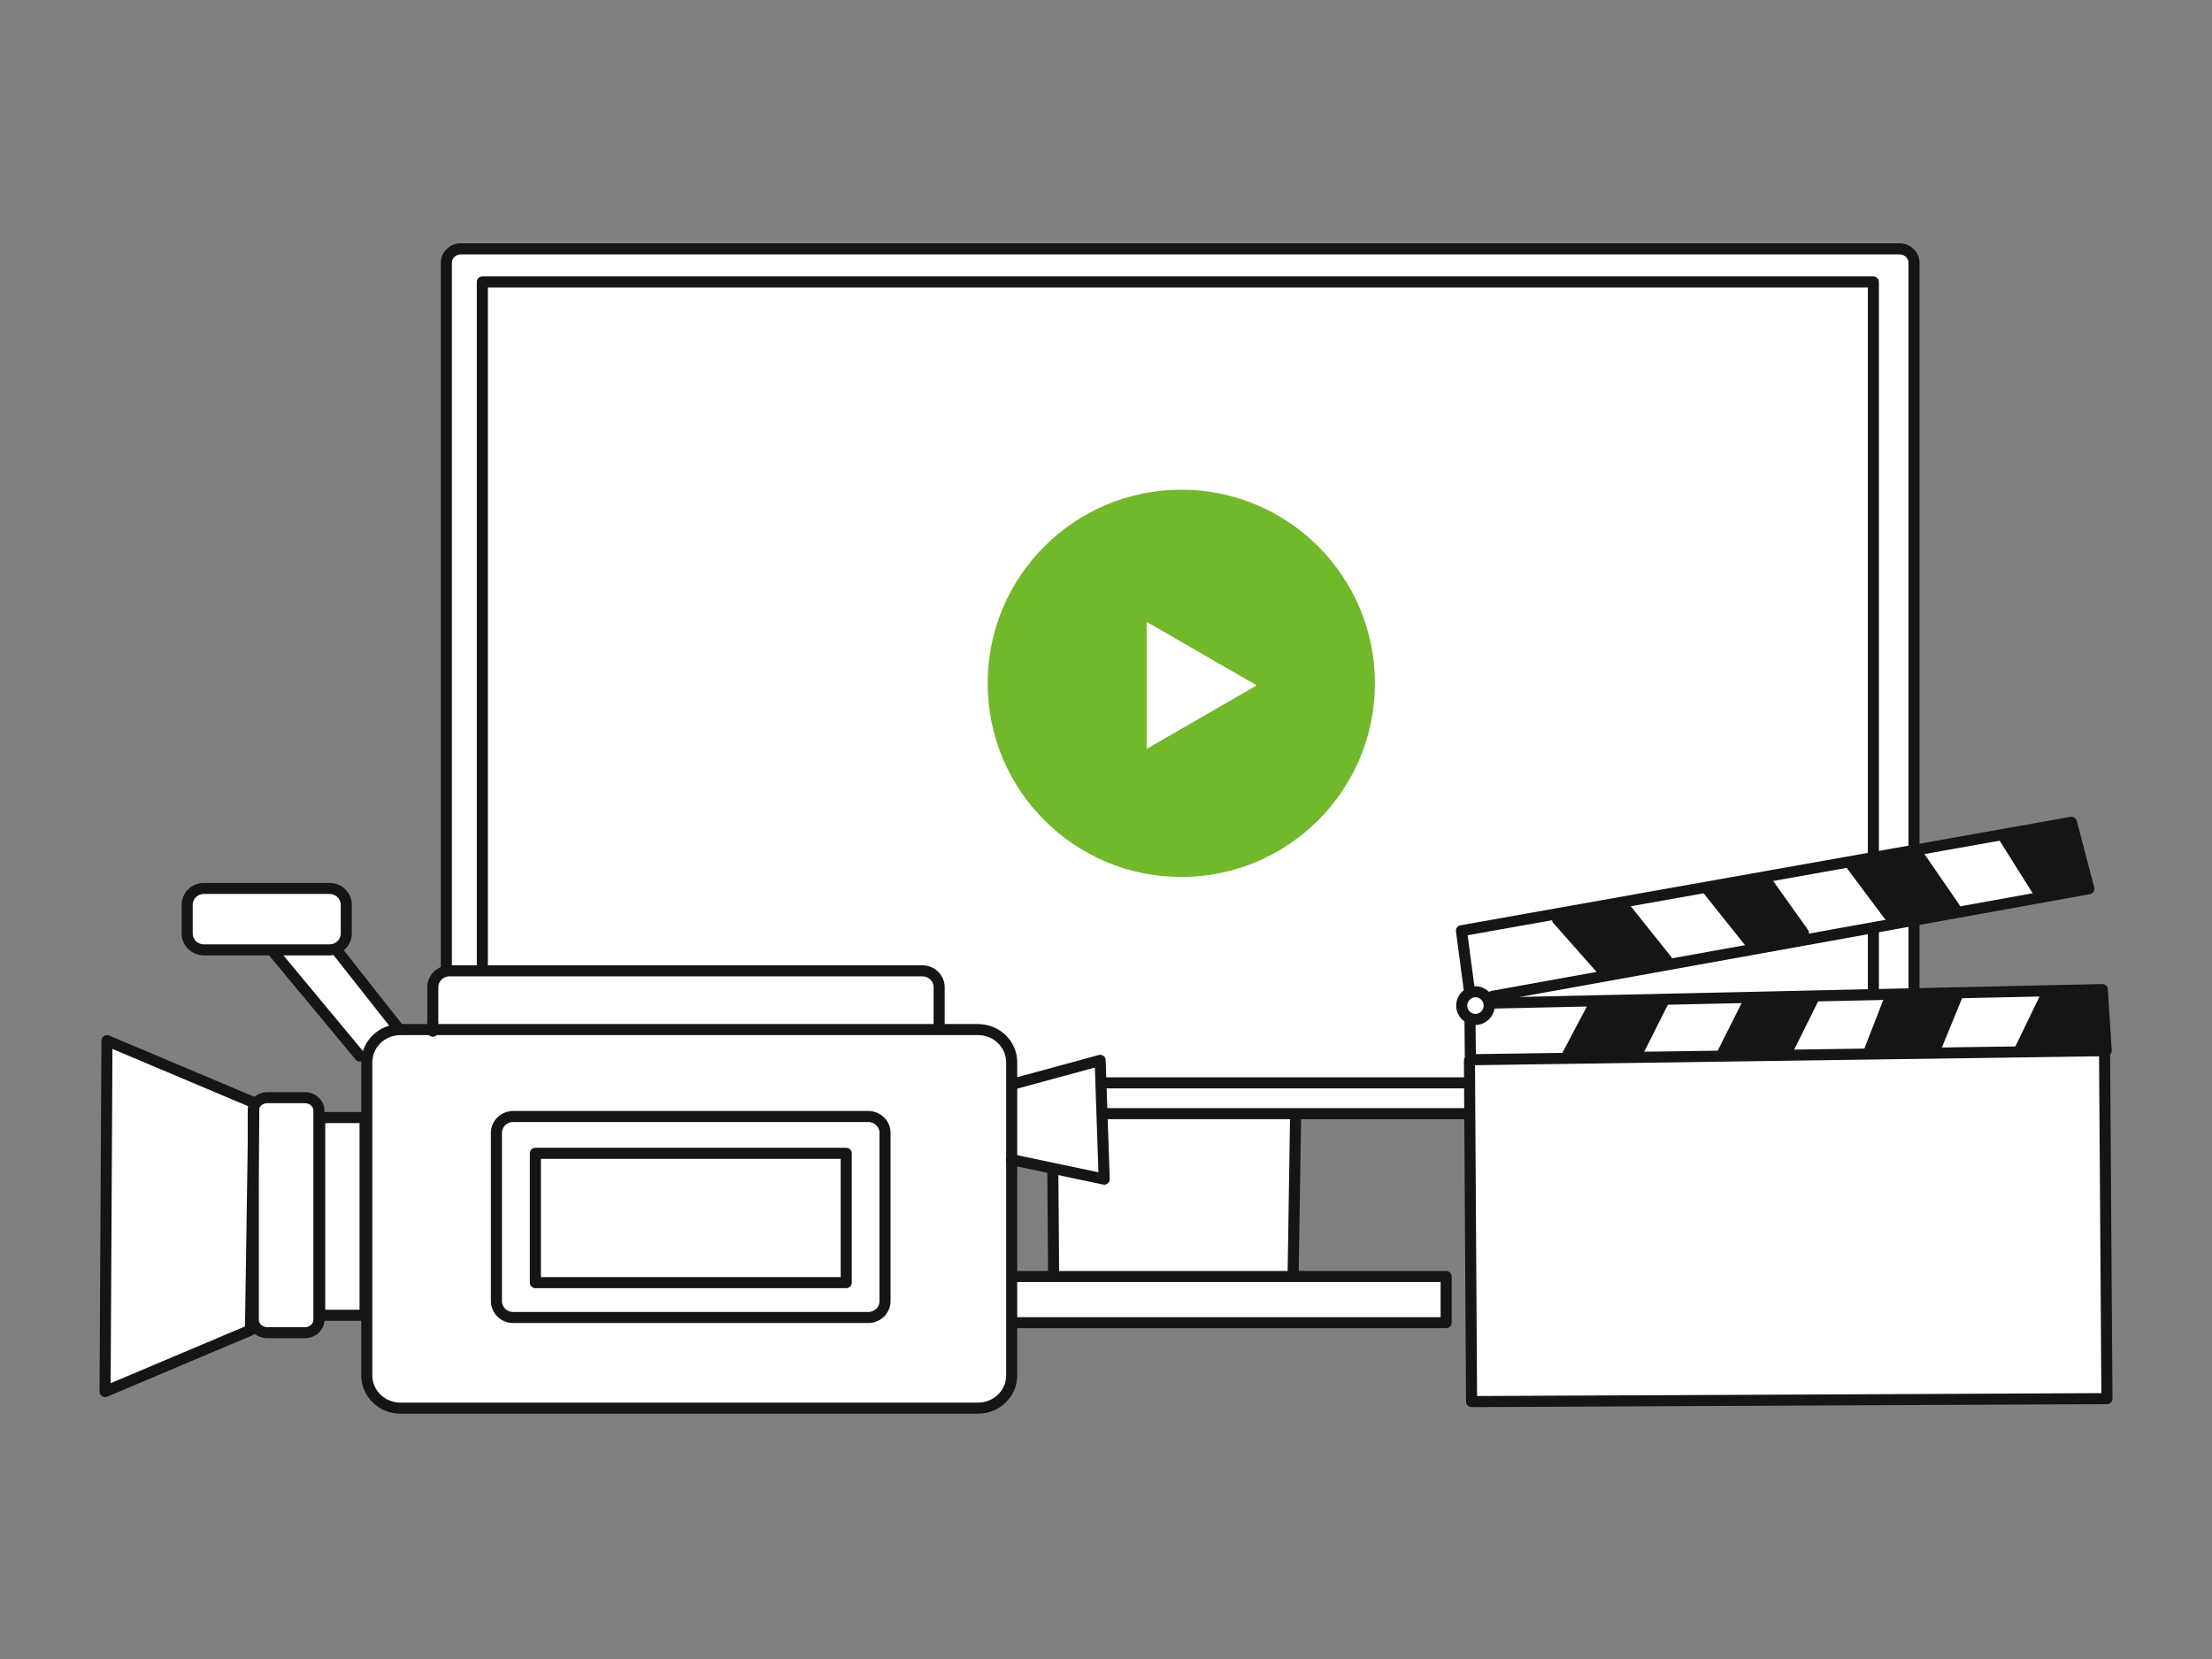 <svg width="400" height="300" viewBox="0 0 400 300" fill="none" xmlns="http://www.w3.org/2000/svg">
<rect x="0" y="0" width="400" height="300" fill="#808080" stroke="none"/>
<path d="M164.219 239.353H261.396V230.618H234.099L234.645 201.138H344.378L346.016 199.5V46.638L344.378 45H82.329L80.691 47.184V198.954L82.329 201.138H190.424V231.164H164.219V239.353Z" fill="white"/>
<path d="M163.704 230.834H261.506V239.184H163.704V230.834Z" stroke="#151515" stroke-width="2" stroke-linecap="round" stroke-linejoin="round"/>
<path d="M190.308 201.887L190.525 229.828" stroke="#151515" stroke-width="2" stroke-linecap="round" stroke-linejoin="round"/>
<path d="M234.276 202.321L233.843 230.261" stroke="#151515" stroke-width="2" stroke-linecap="round" stroke-linejoin="round"/>
<path d="M83.328 45H343.496C344.94 45 346.109 46.126 346.109 47.515V198.87C346.109 200.259 344.94 201.385 343.496 201.385H83.328C81.885 201.385 80.715 200.259 80.715 198.87V47.515C80.715 46.126 81.885 45 83.328 45Z" stroke="#151515" stroke-width="2" stroke-linecap="round" stroke-linejoin="round"/>
<path d="M87.223 50.978H338.763V195.812H87.223V50.978Z" stroke="#151515" stroke-width="2" stroke-linecap="round" stroke-linejoin="round"/>
<circle cx="213.615" cy="123.568" r="35.014" fill="#71B82B"/>
<path d="M227.252 123.937L207.349 135.428L207.349 112.446L227.252 123.937Z" fill="white"/>
<path d="M265.763 178.754L264.125 168.382L374.404 148.182L377.68 160.738L270.677 180.938L380.41 178.754L380.956 252.456L266.855 253.002L265.763 184.214L265.217 183.668L264.125 180.938L265.763 178.754Z" fill="white"/>
<path d="M281.649 166.266L289.725 175.385L301.381 173.597L293.672 163.952L281.649 166.266Z" fill="#151515" stroke="#151515" stroke-width="2" stroke-linecap="round" stroke-linejoin="round"/>
<path d="M269.924 180.156L377.733 160.712L374.579 148.7L264.279 168.306L265.748 179.401" stroke="#151515" stroke-width="2" stroke-linecap="round" stroke-linejoin="round"/>
<path d="M334.876 156.527L342.148 166.254L353.449 164.117L346.705 154.326L334.876 156.527Z" fill="#151515" stroke="#151515" stroke-width="2" stroke-linecap="round" stroke-linejoin="round"/>
<path d="M316.459 180.593L311.622 190.219L323.314 189.83L328 180.392L316.459 180.593Z" fill="#151515" stroke="#151515" stroke-width="2" stroke-linecap="round" stroke-linejoin="round"/>
<path d="M266.808 179.343C268.176 179.343 269.284 180.452 269.284 181.82V181.871C269.284 183.238 268.176 184.347 266.808 184.347C265.44 184.347 264.331 183.238 264.331 181.871V181.82C264.331 180.452 265.44 179.343 266.808 179.343Z" stroke="#151515" stroke-width="2" stroke-linecap="round" stroke-linejoin="round"/>
<path d="M265.723 191.799L266.108 253.45L381 252.917L380.565 189.406" stroke="#151515" stroke-width="2" stroke-linecap="round" stroke-linejoin="round"/>
<path d="M288.527 181.174L283.382 190.903L295.954 190.703L300.932 180.795L288.527 181.174Z" fill="#151515" stroke="#151515" stroke-width="2" stroke-linecap="round" stroke-linejoin="round"/>
<path d="M370.173 179.677L365.233 189.9L380.459 189.467L379.999 179.225L370.173 179.677Z" fill="#151515" stroke="#151515" stroke-width="2" stroke-linecap="round" stroke-linejoin="round"/>
<path d="M308.904 160.974L316.472 170.465L326.122 168.725L319.232 159.046L308.904 160.974Z" fill="#151515" stroke="#151515" stroke-width="2" stroke-linecap="round" stroke-linejoin="round"/>
<path d="M362.276 151.216L368.941 161.816L377.32 160.203L374.33 149.388L362.276 151.216Z" fill="#151515" stroke="#151515" stroke-width="2" stroke-linecap="round" stroke-linejoin="round"/>
<path d="M341.99 179.908L337.957 190.265H349.725L354.004 179.829L341.99 179.908Z" fill="#151515" stroke="#151515" stroke-width="2" stroke-linecap="round" stroke-linejoin="round"/>
<path d="M269.413 181.398L380.17 178.945L380.868 189.988L265.888 191.634L265.824 184.51" stroke="#151515" stroke-width="2" stroke-linecap="round" stroke-linejoin="round"/>
<path d="M60.491 171.657L71.41 185.306V185.852H79.053L78.507 179.846L79.053 177.117L80.691 175.479H82.875H164.219H168.041L169.678 178.208L170.224 186.397H178.413L181.143 188.581L182.781 191.311L183.327 196.224L199.159 191.857L199.705 213.148L183.327 209.327V250.272L180.597 253.548L176.23 254.639L71.41 255.185L67.043 251.91L66.496 248.634V237.715H59.399L56.124 240.991H47.935L46.297 239.899L19.546 251.364V188.581L46.297 200.046L47.935 198.408H53.94L57.216 200.046L58.307 202.23H66.496V191.311L49.572 171.657H35.924L34.286 170.019V162.376L35.924 160.738H60.491L62.675 162.376V168.928L60.491 171.657Z" fill="white"/>
<path d="M153.023 208.556H96.813V231.942H153.023V208.556Z" stroke="#151515" stroke-width="2" stroke-linecap="round" stroke-linejoin="round"/>
<path d="M156.994 201.897H92.815C91.133 201.897 89.769 203.221 89.769 204.854V235.29C89.769 236.922 91.133 238.246 92.815 238.246H156.994C158.676 238.246 160.04 236.922 160.04 235.29V204.854C160.04 203.221 158.676 201.897 156.994 201.897Z" stroke="#151515" stroke-width="2" stroke-linecap="round" stroke-linejoin="round"/>
<path d="M55.112 198.489H48.363C46.952 198.489 45.809 199.527 45.809 200.807V238.677C45.809 239.958 46.952 240.995 48.363 240.995H55.112C56.523 240.995 57.666 239.958 57.666 238.677V200.807C57.666 199.527 56.523 198.489 55.112 198.489Z" stroke="#151515" stroke-width="2" stroke-linecap="round" stroke-linejoin="round"/>
<path d="M61.069 172.065L72.204 186.178" stroke="#151515" stroke-width="2" stroke-linecap="round" stroke-linejoin="round"/>
<path d="M66.018 202.092H57.815V237.839H66.018V202.092Z" stroke="#151515" stroke-width="2" stroke-linecap="round" stroke-linejoin="round"/>
<path d="M169.826 185.762V178.514C169.826 176.881 168.463 175.558 166.78 175.558H81.311C79.629 175.558 78.265 176.881 78.265 178.514V186.473" stroke="#151515" stroke-width="2" stroke-linecap="round" stroke-linejoin="round"/>
<path d="M49.623 172.365L65.09 190.982" stroke="#151515" stroke-width="2" stroke-linecap="round" stroke-linejoin="round"/>
<path d="M59.569 160.655H36.894C35.211 160.655 33.848 161.979 33.848 163.612V168.808C33.848 170.441 35.211 171.765 36.894 171.765H59.569C61.252 171.765 62.615 170.441 62.615 168.808V163.612C62.615 161.979 61.252 160.655 59.569 160.655Z" stroke="#151515" stroke-width="2" stroke-linecap="round" stroke-linejoin="round"/>
<path d="M176.852 186.178H72.419C69.055 186.178 66.327 188.825 66.327 192.091V248.726C66.327 251.992 69.055 254.639 72.419 254.639H176.852C180.217 254.639 182.944 251.992 182.944 248.726V192.091C182.944 188.825 180.217 186.178 176.852 186.178Z" stroke="#151515" stroke-width="2" stroke-linecap="round" stroke-linejoin="round"/>
<path d="M183.187 196.036L198.944 191.748L199.674 213.227L182.897 209.687" stroke="#151515" stroke-width="2" stroke-linecap="round" stroke-linejoin="round"/>
<path d="M45.912 199.39L19.343 188.181L19 251.637L45.293 240.527L45.912 199.39Z" stroke="#151515" stroke-width="2" stroke-linecap="round" stroke-linejoin="round"/>
</svg>
